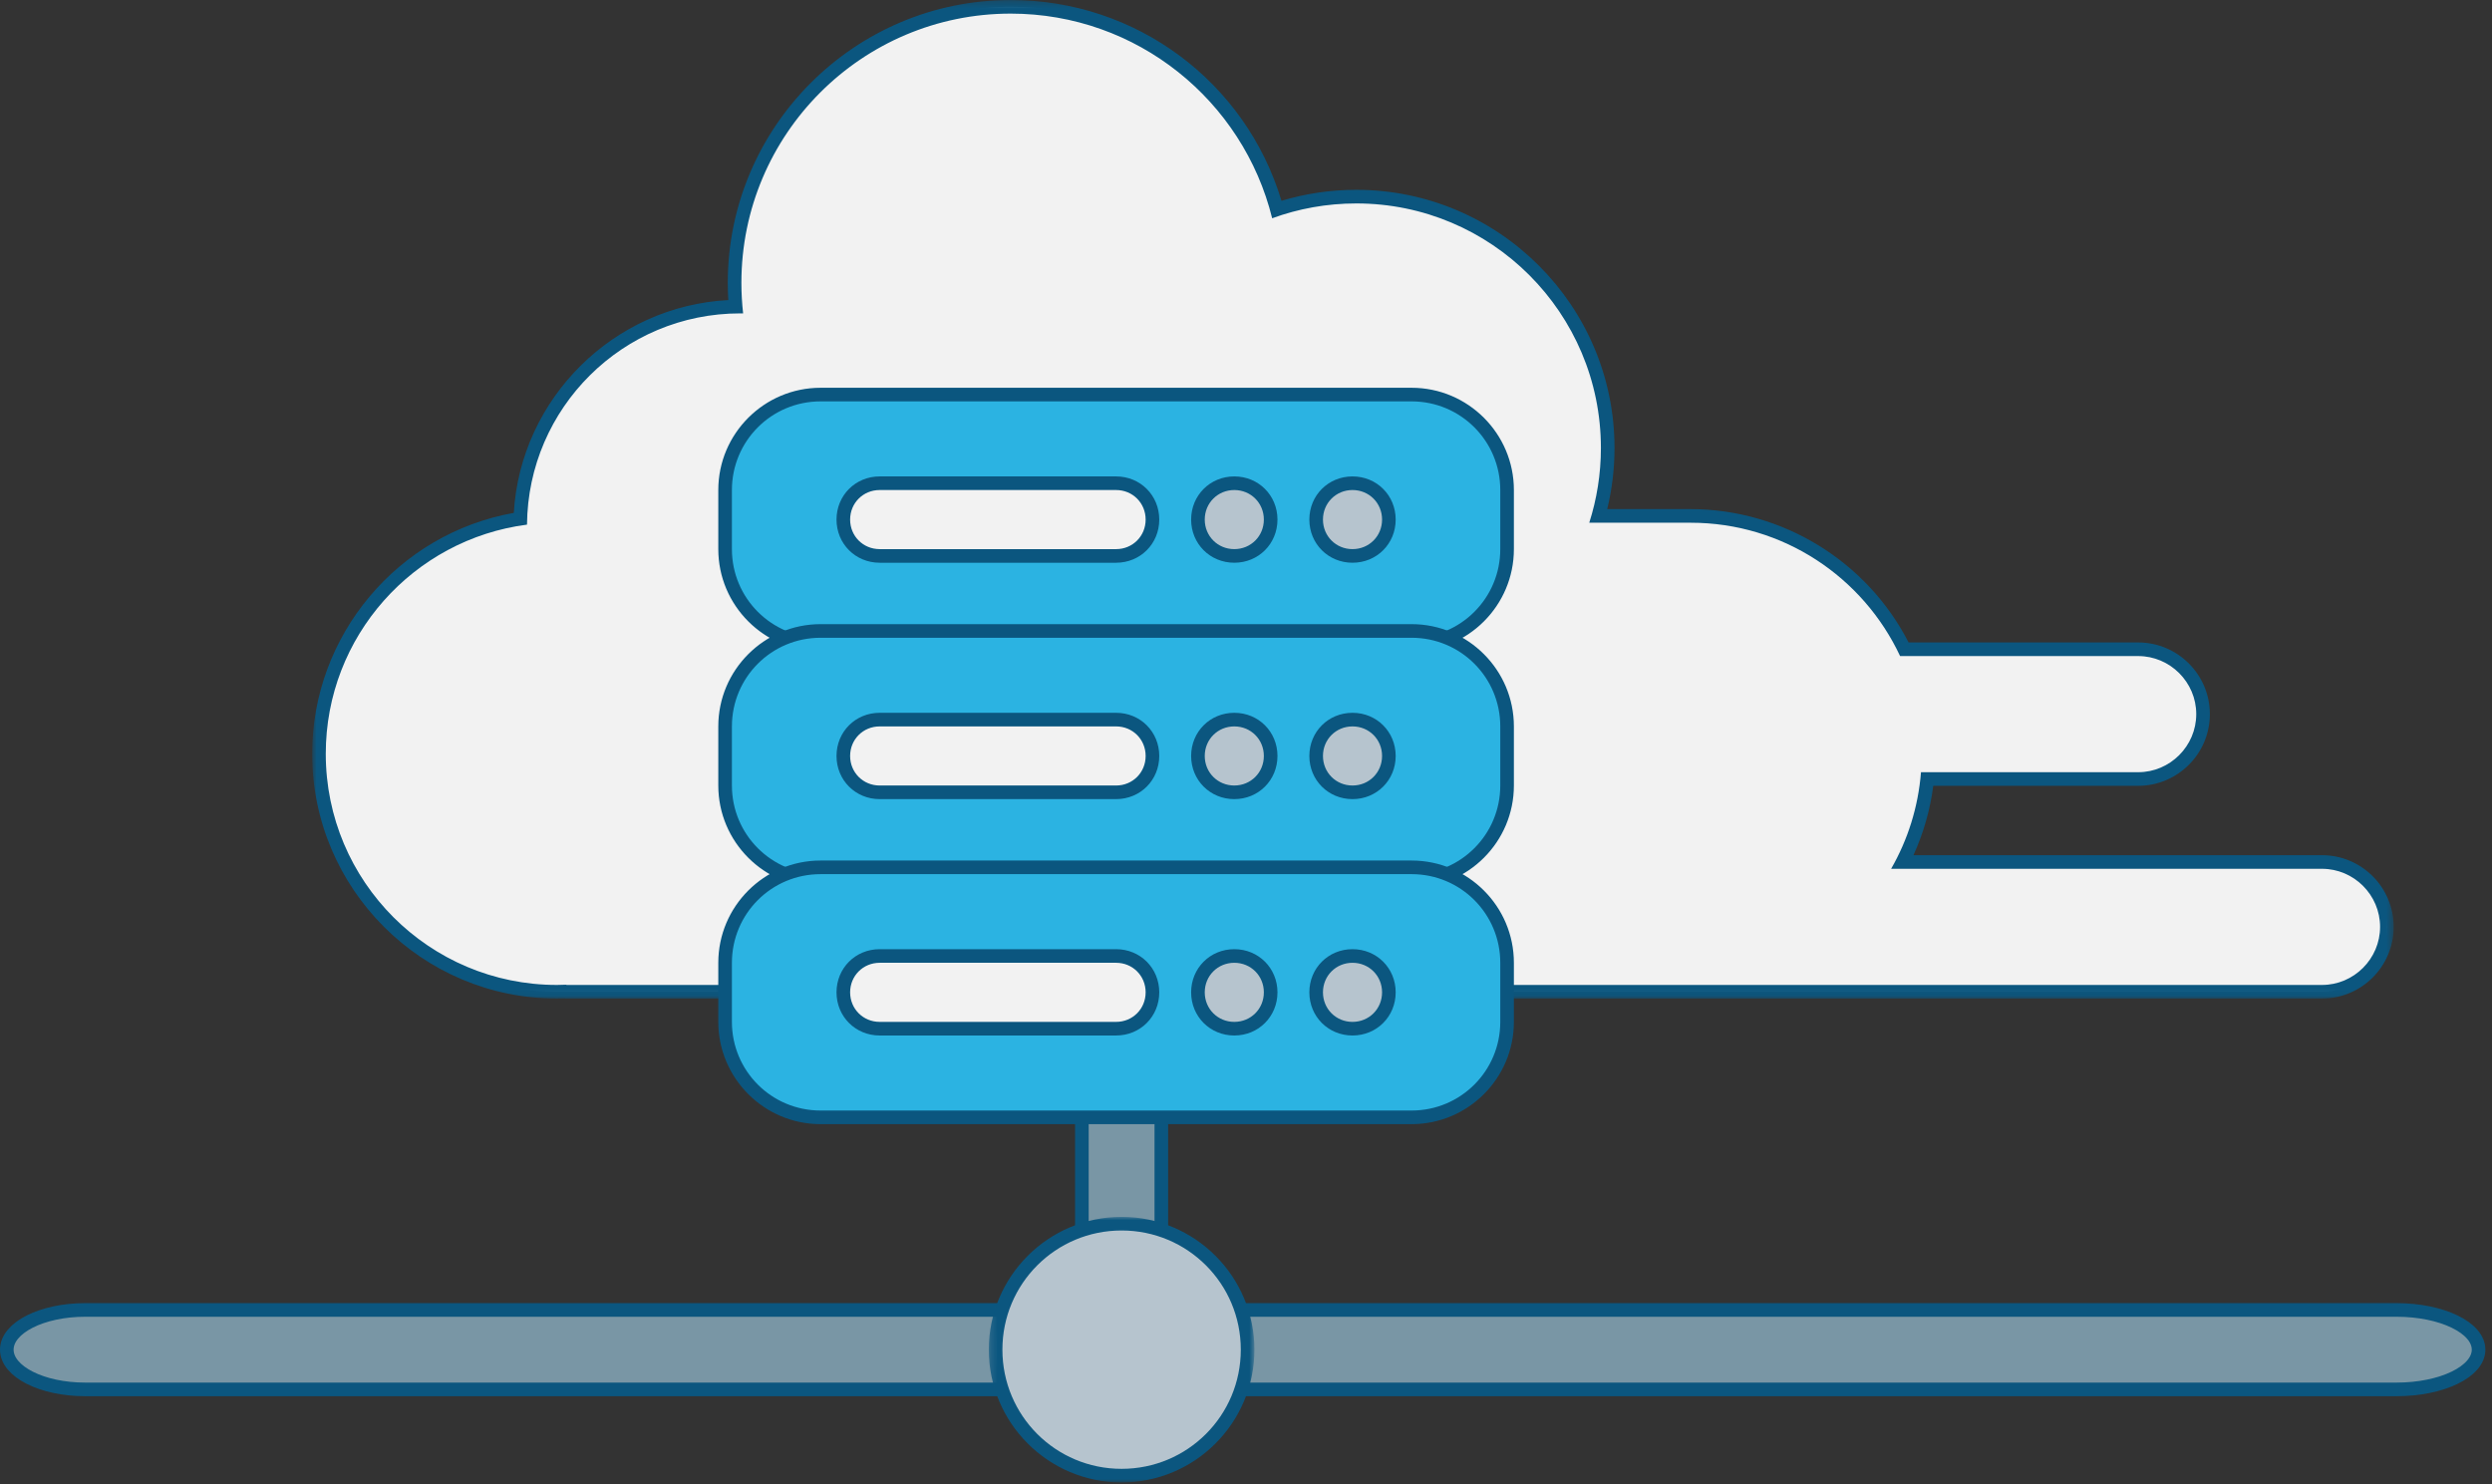 <?xml version="1.0" encoding="UTF-8" standalone="no"?>
<svg width="366px" height="218px" viewBox="0 0 366 218" version="1.1" xmlns="http://www.w3.org/2000/svg" xmlns:xlink="http://www.w3.org/1999/xlink">
    <rect x="0" y="0" width="366" height="218" fill="#333333" stroke="none"/>
    <!-- Generator: Sketch 50.2 (55047) - http://www.bohemiancoding.com/sketch -->
    <title>Group</title>
    <desc>Created with Sketch.</desc>
    <defs>
        <polygon id="path-1" points="0.223 0.987 39.236 0.987 39.236 40 0.223 40"></polygon>
        <polygon id="path-3" points="0.846 0.237 306.562 0.237 306.562 146.919 0.846 146.919"></polygon>
    </defs>
    <g id="Page-1" stroke="none" stroke-width="1" fill="none" fill-rule="evenodd">
        <g id="direct-connect" transform="translate(-812, -1157)">
            <g id="Group" transform="translate(813, 1156)">
                <path d="M173.358,205.093 L11.506,205.093 C5.147,205.093 0.001,202.482 0.001,199.256 C0.001,196.03 5.147,193.422 11.506,193.422 L173.358,193.422 C179.717,193.422 184.864,196.03 184.864,199.256 C184.864,202.482 179.717,205.093 173.358,205.093" id="Fill-1" fill="#7996A5"></path>
                <path d="M173.358,205.093 L11.506,205.093 C5.147,205.093 0.001,202.482 0.001,199.256 C0.001,196.03 5.147,193.422 11.506,193.422 L173.358,193.422 C179.717,193.422 184.864,196.03 184.864,199.256 C184.864,202.482 179.717,205.093 173.358,205.093 Z" id="Stroke-3" stroke="#0B567F" stroke-width="2"></path>
                <path d="M350.988,205.093 L181.606,205.093 C174.951,205.093 169.565,202.482 169.565,199.256 C169.565,196.03 174.951,193.422 181.606,193.422 L350.988,193.422 C357.644,193.422 363.029,196.03 363.029,199.256 C363.029,202.482 357.644,205.093 350.988,205.093" id="Fill-5" fill="#7996A5"></path>
                <path d="M350.988,205.093 L181.606,205.093 C174.951,205.093 169.565,202.482 169.565,199.256 C169.565,196.03 174.951,193.422 181.606,193.422 L350.988,193.422 C357.644,193.422 363.029,196.03 363.029,199.256 C363.029,202.482 357.644,205.093 350.988,205.093 Z" id="Stroke-7" stroke="#0B567F" stroke-width="2"></path>
                <path d="M169.565,151.795 L169.565,187.586 C169.565,190.855 166.998,193.422 163.729,193.422 C160.461,193.422 157.894,190.855 157.894,187.586 L157.894,151.795 C157.894,148.527 160.461,145.96 163.729,145.96 C166.998,145.96 169.565,148.527 169.565,151.795" id="Fill-9" fill="#7996A5"></path>
                <path d="M169.565,151.795 L169.565,187.586 C169.565,190.855 166.998,193.422 163.729,193.422 C160.461,193.422 157.894,190.855 157.894,187.586 L157.894,151.795 C157.894,148.527 160.461,145.96 163.729,145.96 C166.998,145.96 169.565,148.527 169.565,151.795 Z" id="Stroke-11" stroke="#0B567F" stroke-width="2"></path>
                <path d="M163.729,217.763 C153.525,217.763 145.223,209.461 145.223,199.256 C145.223,189.052 153.525,180.75 163.729,180.75 C173.934,180.75 182.236,189.052 182.236,199.256 C182.236,209.461 173.934,217.763 163.729,217.763" id="Fill-13" fill="#B6C4CE"></path>
                <g id="Group-17" transform="translate(144, 178.763)">
                    <mask id="mask-2" fill="white">
                        <use xlink:href="#path-1"></use>
                    </mask>
                    <g id="Clip-16"></g>
                    <path d="M19.729,0.987 C8.973,0.987 0.223,9.737 0.223,20.493 C0.223,31.249 8.973,40 19.729,40 C30.485,40 39.236,31.249 39.236,20.493 C39.236,9.737 30.485,0.987 19.729,0.987 M19.729,2.987 C29.417,2.987 37.236,10.806 37.236,20.493 C37.236,30.181 29.417,38 19.729,38 C10.041,38 2.223,30.181 2.223,20.493 C2.223,10.806 10.041,2.987 19.729,2.987" id="Fill-15" fill="#0B567F" mask="url(#mask-2)"></path>
                </g>
                <path d="M80.793,146.681 C61.523,146.681 45.846,131.002 45.846,111.73 C45.846,94.505 58.5,79.808 75.419,77.194 C76.02,60.155 89.969,46.39 107.039,46.041 C106.939,44.869 106.889,43.699 106.889,42.549 C106.889,20.19 125.08,1.999 147.439,1.999 C165.784,1.999 181.706,14.182 186.536,31.761 C190.284,30.514 194.201,29.883 198.197,29.883 C218.559,29.883 235.123,46.447 235.123,66.807 C235.123,70.195 234.664,73.544 233.756,76.784 L247.305,76.784 C260.6,76.784 272.85,84.45 278.694,96.37 L313.031,96.37 C318.286,96.37 322.562,100.646 322.562,105.901 C322.562,111.156 318.286,115.431 313.031,115.431 L282.047,115.431 C281.599,119.716 280.384,123.805 278.429,127.62 L340.031,127.62 C345.286,127.62 349.562,131.896 349.562,137.151 C349.562,142.406 345.286,146.681 340.031,146.681 L80.793,146.681 Z" id="Fill-18" fill="#F2F2F2"></path>
                <g id="Group-22" transform="translate(44, 0.763)">
                    <mask id="mask-4" fill="white">
                        <use xlink:href="#path-3"></use>
                    </mask>
                    <g id="Clip-21"></g>
                    <path d="M103.44,0.237 C80.529,0.237 61.889,18.876 61.889,41.787 C61.889,42.622 61.916,43.467 61.967,44.317 C45.122,45.195 31.465,58.74 30.46,75.577 C13.461,78.602 0.846,93.524 0.846,110.968 C0.846,130.791 16.972,146.919 36.794,146.919 C37.061,146.919 37.326,146.915 37.586,146.908 L38.18,146.919 L195.759,146.919 L203.305,146.919 L296.032,146.919 C301.838,146.919 306.562,142.195 306.562,136.388 C306.562,130.582 301.838,125.858 296.032,125.858 L236.025,125.858 C237.502,122.626 238.477,119.215 238.937,115.669 L269.032,115.669 C274.838,115.669 279.562,110.945 279.562,105.138 C279.562,99.332 274.838,94.608 269.032,94.608 L235.313,94.608 C229.196,82.668 216.772,75.022 203.305,75.022 L191.051,75.022 C191.763,72.092 192.124,69.083 192.124,66.045 C192.124,45.133 175.11,28.121 154.198,28.121 C150.445,28.121 146.76,28.663 143.212,29.735 C137.945,12.26 121.888,0.237 103.44,0.237 M103.44,2.237 C122.012,2.237 137.591,15.041 141.842,32.3 C145.693,30.89 149.856,30.121 154.198,30.121 C174.039,30.121 190.124,46.205 190.124,66.045 C190.124,69.875 189.521,73.562 188.413,77.022 L203.305,77.022 C216.92,77.022 228.655,85.04 234.065,96.608 L269.032,96.608 C273.723,96.608 277.562,100.446 277.562,105.138 C277.562,109.83 273.723,113.669 269.032,113.669 L237.135,113.669 C236.731,118.805 235.185,123.619 232.749,127.858 L296.032,127.858 C300.723,127.858 304.562,131.696 304.562,136.388 C304.562,141.08 300.723,144.919 296.032,144.919 L203.305,144.919 L195.759,144.919 L38.18,144.919 L38.18,144.883 C37.719,144.908 37.258,144.919 36.794,144.919 C18.044,144.919 2.846,129.72 2.846,110.968 C2.846,93.709 15.728,79.459 32.401,77.302 C32.548,60.141 46.507,46.272 63.706,46.272 C63.853,46.272 63.999,46.274 64.143,46.276 C63.978,44.803 63.889,43.306 63.889,41.787 C63.889,19.946 81.596,2.237 103.44,2.237" id="Fill-20" fill="#0B567F" mask="url(#mask-4)"></path>
                </g>
                <path d="M119.518,95.683 C111.787,95.683 105.497,89.393 105.497,81.662 L105.497,72.982 C105.497,65.25 111.787,58.961 119.518,58.961 L206.325,58.961 C214.055,58.961 220.345,65.25 220.345,72.982 L220.345,81.662 C220.345,89.393 214.055,95.683 206.325,95.683 L119.518,95.683 Z" id="Fill-23" fill="#2BB3E2"></path>
                <path d="M206.324,57.961 L119.517,57.961 C111.234,57.961 104.496,64.7 104.496,72.982 L104.496,81.663 C104.496,89.945 111.234,96.684 119.517,96.684 L206.324,96.684 C214.606,96.684 221.345,89.945 221.345,81.663 L221.345,72.982 C221.345,64.7 214.606,57.961 206.324,57.961 M206.324,59.961 C213.529,59.961 219.345,65.777 219.345,72.982 L219.345,81.663 C219.345,88.868 213.529,94.684 206.324,94.684 L119.517,94.684 C112.312,94.684 106.496,88.868 106.496,81.663 L106.496,72.982 C106.496,65.777 112.312,59.961 119.517,59.961 L206.324,59.961" id="Fill-25" fill="#0B567F"></path>
                <path d="M128.198,82.663 C125.203,82.663 122.857,80.317 122.857,77.323 C122.857,74.328 125.203,71.982 128.198,71.982 L162.921,71.982 C165.915,71.982 168.261,74.328 168.261,77.323 C168.261,80.317 165.915,82.663 162.921,82.663 L128.198,82.663 Z" id="Fill-27" fill="#F2F2F2"></path>
                <path d="M162.921,70.982 L128.198,70.982 C124.643,70.982 121.858,73.767 121.858,77.322 C121.858,80.878 124.643,83.663 128.198,83.663 L162.921,83.663 C166.477,83.663 169.261,80.878 169.261,77.322 C169.261,73.767 166.477,70.982 162.921,70.982 M162.921,72.982 C165.352,72.982 167.261,74.891 167.261,77.322 C167.261,79.753 165.352,81.663 162.921,81.663 L128.198,81.663 C125.768,81.663 123.858,79.753 123.858,77.322 C123.858,74.891 125.768,72.982 128.198,72.982 L162.921,72.982" id="Fill-29" fill="#0B567F"></path>
                <path d="M180.282,82.663 C177.287,82.663 174.941,80.317 174.941,77.323 C174.941,74.328 177.287,71.982 180.282,71.982 C183.276,71.982 185.622,74.328 185.622,77.323 C185.622,80.317 183.276,82.663 180.282,82.663" id="Fill-31" fill="#B6C4CE"></path>
                <path d="M180.281,70.982 C176.726,70.982 173.941,73.767 173.941,77.322 C173.941,80.878 176.726,83.663 180.281,83.663 C183.837,83.663 186.622,80.878 186.622,77.322 C186.622,73.767 183.837,70.982 180.281,70.982 M180.281,72.982 C182.713,72.982 184.622,74.891 184.622,77.322 C184.622,79.753 182.713,81.663 180.281,81.663 C177.851,81.663 175.941,79.753 175.941,77.322 C175.941,74.891 177.851,72.982 180.281,72.982" id="Fill-33" fill="#0B567F"></path>
                <path d="M197.644,82.663 C194.649,82.663 192.303,80.317 192.303,77.323 C192.303,74.328 194.649,71.982 197.644,71.982 C200.638,71.982 202.984,74.328 202.984,77.323 C202.984,80.317 200.638,82.663 197.644,82.663" id="Fill-35" fill="#B6C4CE"></path>
                <path d="M197.643,70.982 C194.088,70.982 191.303,73.767 191.303,77.322 C191.303,80.878 194.088,83.663 197.643,83.663 C201.199,83.663 203.984,80.878 203.984,77.322 C203.984,73.767 201.199,70.982 197.643,70.982 M197.643,72.982 C200.075,72.982 201.984,74.891 201.984,77.322 C201.984,79.753 200.075,81.663 197.643,81.663 C195.213,81.663 193.303,79.753 193.303,77.322 C193.303,74.891 195.213,72.982 197.643,72.982" id="Fill-37" fill="#0B567F"></path>
                <path d="M119.518,130.406 C111.787,130.406 105.497,124.116 105.497,116.385 L105.497,107.704 C105.497,99.973 111.787,93.683 119.518,93.683 L206.325,93.683 C214.055,93.683 220.345,99.973 220.345,107.704 L220.345,116.385 C220.345,124.116 214.055,130.406 206.325,130.406 L119.518,130.406 Z" id="Fill-39" fill="#2BB3E2"></path>
                <path d="M206.324,92.683 L119.517,92.683 C111.234,92.683 104.496,99.422 104.496,107.704 L104.496,116.385 C104.496,124.667 111.234,131.406 119.517,131.406 L206.324,131.406 C214.606,131.406 221.345,124.667 221.345,116.385 L221.345,107.704 C221.345,99.422 214.606,92.683 206.324,92.683 M206.324,94.683 C213.529,94.683 219.345,100.499 219.345,107.704 L219.345,116.385 C219.345,123.59 213.529,129.406 206.324,129.406 L119.517,129.406 C112.312,129.406 106.496,123.59 106.496,116.385 L106.496,107.704 C106.496,100.499 112.312,94.683 119.517,94.683 L206.324,94.683" id="Fill-41" fill="#0B567F"></path>
                <path d="M128.198,117.385 C125.203,117.385 122.857,115.039 122.857,112.045 C122.857,109.05 125.203,106.704 128.198,106.704 L162.921,106.704 C165.915,106.704 168.261,109.05 168.261,112.045 C168.261,115.039 165.915,117.385 162.921,117.385 L128.198,117.385 Z" id="Fill-43" fill="#F2F2F2"></path>
                <path d="M162.921,105.705 L128.198,105.705 C124.643,105.705 121.858,108.49 121.858,112.045 C121.858,115.601 124.643,118.386 128.198,118.386 L162.921,118.386 C166.477,118.386 169.261,115.601 169.261,112.045 C169.261,108.49 166.477,105.705 162.921,105.705 M162.921,107.705 C165.352,107.705 167.261,109.614 167.261,112.045 C167.261,114.476 165.352,116.386 162.921,116.386 L128.198,116.386 C125.768,116.386 123.858,114.476 123.858,112.045 C123.858,109.614 125.768,107.705 128.198,107.705 L162.921,107.705" id="Fill-45" fill="#0B567F"></path>
                <path d="M180.282,117.385 C177.287,117.385 174.941,115.039 174.941,112.045 C174.941,109.05 177.287,106.704 180.282,106.704 C183.276,106.704 185.622,109.05 185.622,112.045 C185.622,115.039 183.276,117.385 180.282,117.385" id="Fill-47" fill="#B6C4CE"></path>
                <path d="M180.281,105.705 C176.726,105.705 173.941,108.49 173.941,112.045 C173.941,115.601 176.726,118.386 180.281,118.386 C183.837,118.386 186.622,115.601 186.622,112.045 C186.622,108.49 183.837,105.705 180.281,105.705 M180.281,107.705 C182.713,107.705 184.622,109.614 184.622,112.045 C184.622,114.476 182.713,116.386 180.281,116.386 C177.851,116.386 175.941,114.476 175.941,112.045 C175.941,109.614 177.851,107.705 180.281,107.705" id="Fill-49" fill="#0B567F"></path>
                <path d="M197.644,117.385 C194.649,117.385 192.303,115.039 192.303,112.045 C192.303,109.05 194.649,106.704 197.644,106.704 C200.638,106.704 202.984,109.05 202.984,112.045 C202.984,115.039 200.638,117.385 197.644,117.385" id="Fill-51" fill="#B6C4CE"></path>
                <path d="M197.643,105.705 C194.088,105.705 191.303,108.49 191.303,112.045 C191.303,115.601 194.088,118.386 197.643,118.386 C201.199,118.386 203.984,115.601 203.984,112.045 C203.984,108.49 201.199,105.705 197.643,105.705 M197.643,107.705 C200.075,107.705 201.984,109.614 201.984,112.045 C201.984,114.476 200.075,116.386 197.643,116.386 C195.213,116.386 193.303,114.476 193.303,112.045 C193.303,109.614 195.213,107.705 197.643,107.705" id="Fill-53" fill="#0B567F"></path>
                <path d="M119.518,165.129 C111.787,165.129 105.497,158.839 105.497,151.108 L105.497,142.427 C105.497,134.696 111.787,128.406 119.518,128.406 L206.325,128.406 C214.055,128.406 220.345,134.696 220.345,142.427 L220.345,151.108 C220.345,158.839 214.055,165.129 206.325,165.129 L119.518,165.129 Z" id="Fill-55" fill="#2BB3E2"></path>
                <path d="M206.324,127.406 L119.517,127.406 C111.234,127.406 104.496,134.144 104.496,142.427 L104.496,151.108 C104.496,159.39 111.234,166.129 119.517,166.129 L206.324,166.129 C214.606,166.129 221.345,159.39 221.345,151.108 L221.345,142.427 C221.345,134.144 214.606,127.406 206.324,127.406 M206.324,129.406 C213.529,129.406 219.345,135.222 219.345,142.427 L219.345,151.108 C219.345,158.313 213.529,164.129 206.324,164.129 L119.517,164.129 C112.312,164.129 106.496,158.313 106.496,151.108 L106.496,142.427 C106.496,135.222 112.312,129.406 119.517,129.406 L206.324,129.406" id="Fill-57" fill="#0B567F"></path>
                <path d="M128.198,152.108 C125.203,152.108 122.857,149.762 122.857,146.768 C122.857,143.773 125.203,141.427 128.198,141.427 L162.921,141.427 C165.915,141.427 168.261,143.773 168.261,146.768 C168.261,149.762 165.915,152.108 162.921,152.108 L128.198,152.108 Z" id="Fill-59" fill="#F2F2F2"></path>
                <path d="M162.921,140.427 L128.198,140.427 C124.643,140.427 121.858,143.212 121.858,146.767 C121.858,150.323 124.643,153.108 128.198,153.108 L162.921,153.108 C166.477,153.108 169.261,150.323 169.261,146.767 C169.261,143.212 166.477,140.427 162.921,140.427 M162.921,142.427 C165.352,142.427 167.261,144.337 167.261,146.767 C167.261,149.198 165.352,151.108 162.921,151.108 L128.198,151.108 C125.768,151.108 123.858,149.198 123.858,146.767 C123.858,144.337 125.768,142.427 128.198,142.427 L162.921,142.427" id="Fill-61" fill="#0B567F"></path>
                <path d="M180.282,152.108 C177.287,152.108 174.941,149.762 174.941,146.768 C174.941,143.773 177.287,141.427 180.282,141.427 C183.276,141.427 185.622,143.773 185.622,146.768 C185.622,149.762 183.276,152.108 180.282,152.108" id="Fill-63" fill="#B6C4CE"></path>
                <path d="M180.281,140.427 C176.726,140.427 173.941,143.212 173.941,146.767 C173.941,150.323 176.726,153.108 180.281,153.108 C183.837,153.108 186.622,150.323 186.622,146.767 C186.622,143.212 183.837,140.427 180.281,140.427 M180.281,142.427 C182.713,142.427 184.622,144.337 184.622,146.767 C184.622,149.198 182.713,151.108 180.281,151.108 C177.851,151.108 175.941,149.198 175.941,146.767 C175.941,144.337 177.851,142.427 180.281,142.427" id="Fill-65" fill="#0B567F"></path>
                <path d="M197.644,152.108 C194.649,152.108 192.303,149.762 192.303,146.768 C192.303,143.773 194.649,141.427 197.644,141.427 C200.638,141.427 202.984,143.773 202.984,146.768 C202.984,149.762 200.638,152.108 197.644,152.108" id="Fill-67" fill="#B6C4CE"></path>
                <path d="M197.643,140.427 C194.088,140.427 191.303,143.212 191.303,146.767 C191.303,150.323 194.088,153.108 197.643,153.108 C201.199,153.108 203.984,150.323 203.984,146.767 C203.984,143.212 201.199,140.427 197.643,140.427 M197.643,142.427 C200.075,142.427 201.984,144.337 201.984,146.767 C201.984,149.198 200.075,151.108 197.643,151.108 C195.213,151.108 193.303,149.198 193.303,146.767 C193.303,144.337 195.213,142.427 197.643,142.427" id="Fill-69" fill="#0B567F"></path>
            </g>
        </g>
    </g>
</svg>